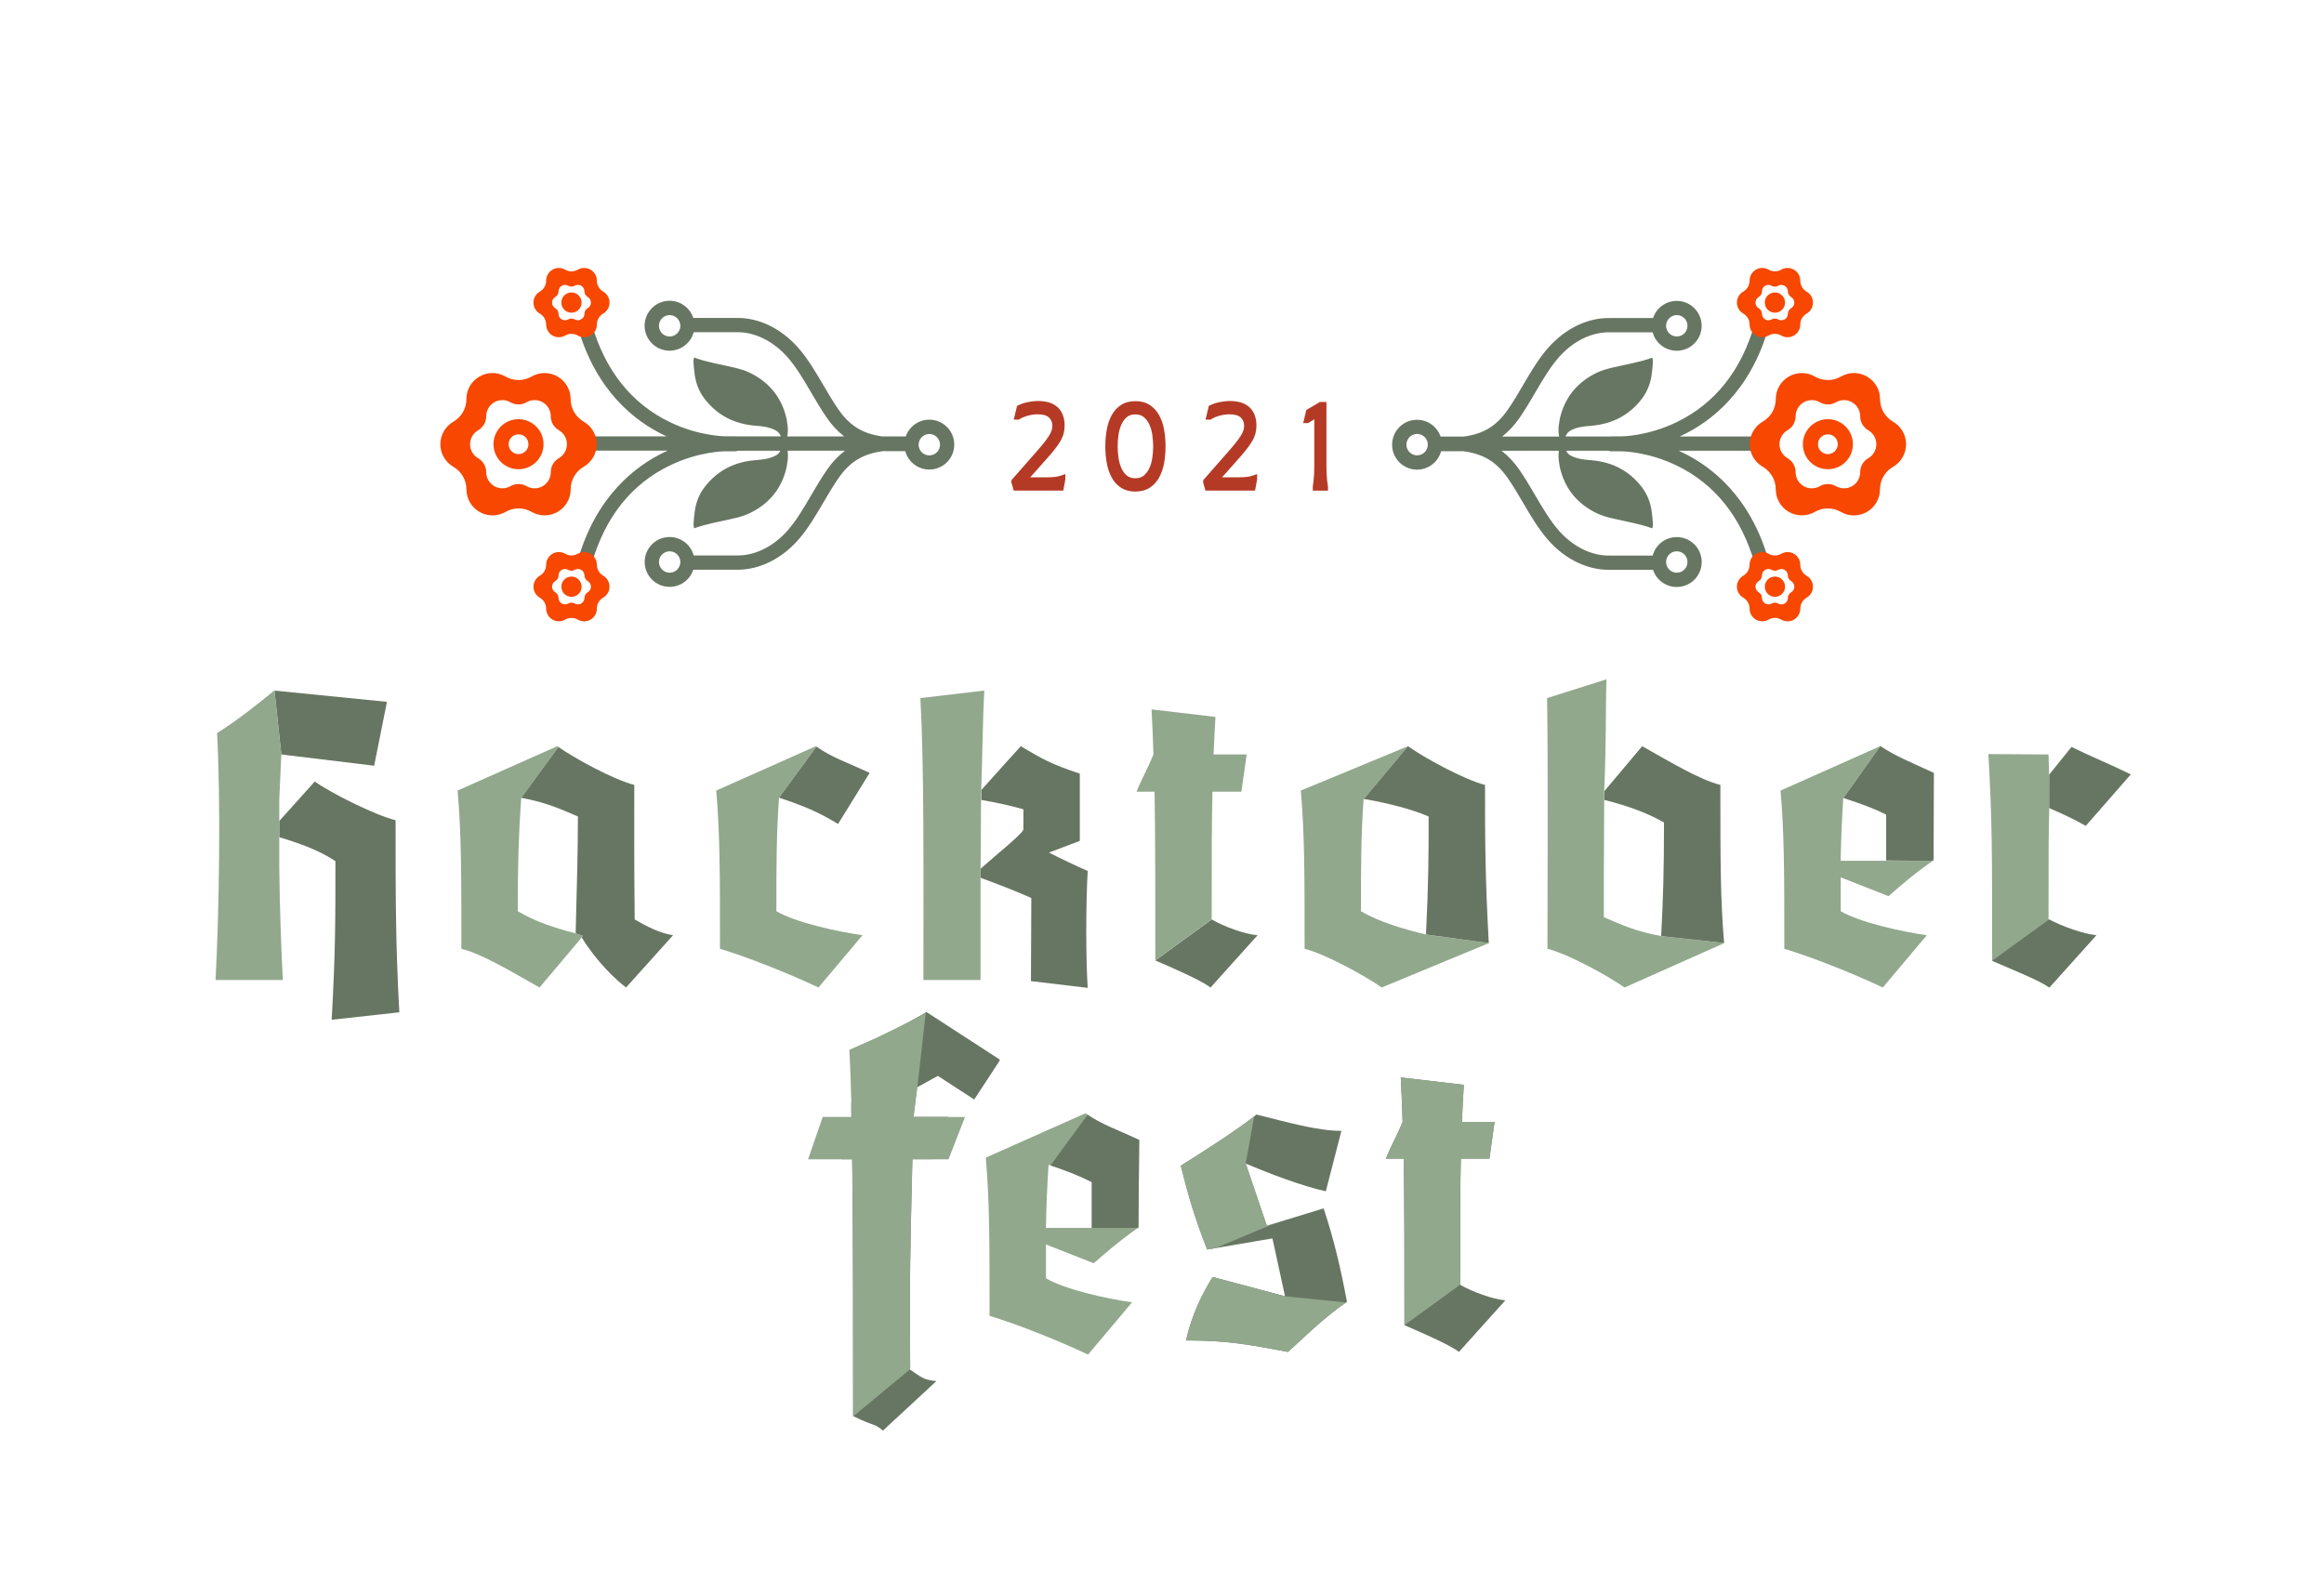 <?xml version="1.0" encoding="UTF-8" standalone="no"?>
<svg
   width="2784"
   height="1895"
   viewBox="0 0 2784 1895"
   fill="none"
   version="1.1"
   id="svg98"
   sodipodi:docname="hackfest21.svg"
   inkscape:version="1.1 (ce6663b3b7, 2021-05-25)"
   xmlns:inkscape="http://www.inkscape.org/namespaces/inkscape"
   xmlns:sodipodi="http://sodipodi.sourceforge.net/DTD/sodipodi-0.dtd"
   xmlns="http://www.w3.org/2000/svg"
   xmlns:svg="http://www.w3.org/2000/svg">
  <defs
     id="defs102" />
  <sodipodi:namedview
     id="namedview100"
     pagecolor="#ffffff"
     bordercolor="#666666"
     borderopacity="1.0"
     inkscape:pageshadow="2"
     inkscape:pageopacity="0.0"
     inkscape:pagecheckerboard="0"
     showgrid="false"
     height="2063px"
     inkscape:zoom="0.40891473"
     inkscape:cx="1182.3981"
     inkscape:cy="837.58294"
     inkscape:window-width="1852"
     inkscape:window-height="1016"
     inkscape:window-x="68"
     inkscape:window-y="27"
     inkscape:window-maximized="1"
     inkscape:current-layer="svg98" />
  <path
     d="m 2454.63,927.81 -0.63,-23.91 -72.05,-0.46 c 4.51,81.06 4.51,110.33 4.51,247.22 27,11.71 56.73,23.87 68.44,32.42 l 56.3,-62.59 c -15.77,-1.35 -42.34,-10.35 -57.2,-18.91 0,-80.61 0,-105.82 0.9,-133.29 z"
     fill="#91a88c"
     id="path2" />
  <path
     d="m 1451.58,1101.58 -67.58,49.08 c 27,11.71 54.49,23.87 66.19,32.42 l 56.29,-62.59 c -15.72,-1.35 -40.04,-10.35 -54.9,-18.91 z"
     fill="#677662"
     id="path4" />
  <path
     d="M 933.23,955.68 978,894.45 977.35,893.99 858,947.13 c 4.5,53.13 4.5,98.61 4.5,189.58 30.17,9 78.8,27.91 118,46.37 l 52.69,-62.59 c -31.07,-4.5 -80.16,-15.31 -103.12,-28.82 0,-57.64 0,-89.61 3.14,-136 z"
     fill="#91a88c"
     id="path6" />
  <path
     d="m 698,1121.08 -8.42,-2.84 c -24.76,-6.3 -49.08,-14.41 -69.34,-26.57 0,-57.64 1,-89.72 4.15,-136.1 h 0.17 L 668.92,895 667.54,894 548.2,947.13 c 4.5,53.13 4.5,98.61 4.5,189.58 25.22,6.3 60.79,27.91 93.66,46.37 0,0 40.54,-48.18 50.44,-59.89 z"
     fill="#91a88c"
     id="path8" />
  <path
     d="m 1783.47,1130 -75.2,-10.36 c -27.47,-6.75 -55.84,-14.86 -77.9,-27.92 0,-57.19 0,-89.16 3.15,-134.64 l 0.31,0.05 52.83,-63.13 -128.34,53.14 c 4.5,53.13 4.5,98.61 4.5,189.58 25.22,6.3 73.41,32.87 92.32,46.37 z"
     fill="#91a88c"
     id="path10" />
  <path
     d="M 2315.18,1031.3 H 2259.94 2205 c 0.44,-25.67 1.34,-48.18 3.14,-75.65 l 0.33,0.1 43.87,-61.75 h -0.05 L 2133,947.13 c 4.5,53.13 4.5,98.61 4.5,189.58 30.16,9 78.8,27.91 118,46.37 l 52.69,-62.59 c -31.07,-4.5 -80.16,-15.31 -103.12,-28.82 v -40.53 l 57.18,22.52 c 19.2,-16.51 29.11,-25.51 52.95,-42.33"
     fill="#91a88c"
     id="path12" />
  <path
     d="m 337,903.9 111.23,13.5 15.31,-76.55 -134.73,-13.47 8.19,76.93 c 0,-0.14 0,-0.31 0,-0.41 z"
     fill="#677662"
     id="path14" />
  <path
     d="m 478.38,1212.81 c -4.5,-81.06 -4.5,-139.15 -4.5,-230.109 -25.23,-6.3 -77.91,-32.87 -96.82,-46.39 l -42.54,47.35 V 1003 c 23.79,7.18 48,15.72 67.31,28.74 0,72 0,109 -4.51,190 z"
     fill="#677662"
     id="path16" />
  <path
     d="m 2386.26,1151.12 c 26.87,11.64 57,23.47 68.68,32 l 56.29,-62.59 c -14.89,-1.28 -41.28,-10.91 -56.47,-19 z"
     fill="#677662"
     id="path18" />
  <path
     d="m 1539.38,1553 -15.1,-69.31 -78.2,13.33 c -15.11,-39.1 -21.77,-61.32 -31.55,-100.42 22.22,-13.77 70.21,-44.43 90.64,-61.31 36,8.88 72.43,19.55 101.75,19.55 l -18.66,72.42 c -28.43,-6.22 -69.31,-21.77 -96,-33.32 l 25.32,74.64 68,-20.88 c 12,36 20,69.31 28,112 -28.44,19.11 -54.65,45.76 -70.65,60 -47.1,-8.88 -72.87,-13.77 -122.19,-13.77 7.11,-31.55 20,-56.87 32,-76 z"
     fill="#677662"
     id="path20" />
  <path
     d="m 1751.32,1344.15 h 39.1 l -6.22,44 H 1750 c -0.89,37.33 -0.89,78.64 -0.89,151.07 14.67,8.44 38.66,17.33 54.21,18.66 l -55.54,61.76 c -11.55,-8.44 -38.65,-20.44 -65.31,-32 0,-82.64 0,-145.29 -0.89,-199.5 h -21.33 c 8,-19.55 12,-24.44 20,-44 -0.44,-18.21 -1.33,-36 -2.21,-53.32 l 75.53,8.89 c -0.92,16.45 -1.81,30.67 -2.25,44.44 z"
     fill="#677662"
     id="path22" />
  <path
     d="m 1682.45,1587.64 c 0,-82.64 0,-145.29 -0.89,-199.5 h -21.33 c 8,-19.55 12,-24.44 20,-44 -0.44,-18.21 -1.33,-36 -2.21,-53.32 l 75.53,8.89 c -0.89,16.44 -1.78,30.66 -2.22,44.43 h 39.1 l -6.22,44 H 1750 c -0.89,37.33 -0.89,78.64 -0.89,151.07"
     fill="#91a88c"
     id="path24" />
  <path
     d="M 1456.18,1495.28 1526,1466 l -8.41,2.58 -25.32,-74.64 10.22,-56.52 c -21.66,17.22 -66.66,46 -88,59.18 9.78,39.1 16.44,61.32 31.55,100.42 z"
     fill="#91a88c"
     id="path26" />
  <path
     d="m 1539.39,1553 -86.64,-23.1 c -12,19.11 -24.89,44.43 -32,76 49.32,0 75.09,4.89 122.19,13.77 15.78,-14 41.52,-40.16 69.52,-59.2 z"
     fill="#91a88c"
     id="path28" />
  <path
     d="m 1364.66,1365.75 -0.91,104.92 c -24.31,17.12 -34.21,26.13 -53.58,42.79 L 1253,1490.94 v 40.53 c 23,13.51 72,24.32 103.12,28.82 l -52.69,62.59 c -39.18,-18.46 -87.82,-37.37 -118,-46.38 0,-91 0,-136.45 -4.5,-189.58 l 119.33,-53.13 c 18.92,13.5 36.48,18.91 64.4,31.96 z m -56.74,105.37 v -54.93 c -16.21,-8.1 -31.07,-14 -51.79,-20.71 -1.8,27.46 -2.7,50 -3.14,75.64 z"
     fill="#91a88c"
     id="path30" />
  <path
     d="m 1259,1395.48 -0.07,0.94 c 19.22,6.36 33.5,12 49,19.77 v 54.93 h 55.2 l 0.63,-0.45 0.91,-104.92 c -26.64,-12.45 -43.85,-18 -61.8,-30.17 z"
     fill="#677662"
     id="path32" />
  <path
     d="m 1089.65,1639.32 0.64,-0.38 c -0.89,-103.44 0,-139.57 2.66,-250.11 h 24.03 l 19.13,-50.71 h -41.82 l 5.21,-43.14 c 27.14,-8.62 48.55,-22.96 69,-26 -0.88,-0.51 -54.96,-33.3 -66.5,-48 -11.57,9.63 -51.3,22.31 -77.99,35.52 1.33,25.86 2.67,53.24 3.56,81.63 h -0.44 l -19.13,50.72 h 21.35 c 0.26,8.85 0.5,17.34 0.73,25.57 h -8.95 c 0.9,62.7 0.9,186.58 0.9,282.16 27.03,13.36 23.92,7.63 35.64,17.4 l 64.07,-59.34 c -15.78,-1.56 -17.22,-4.31 -32.09,-14.06 z"
     fill="#677662"
     id="path34" />
  <path
     d="m 1099,1302.48 24.5,-13.5 43.56,28.31 30.48,-46.54 c -0.02,-0.27 -0.12,-1.27 -0.16,-1.49 l -87.61,-56.84 c -24.9,15.66 -71.79,37.08 -91.77,45.56 z"
     fill="#677662"
     id="path36" />
  <path
     d="m 1094.41,1338.23 4.59,-36.25 10,-89 c -8.2,6.85 -43.71,22.68 -61.85,31.96 v -0.34 l -29.62,13.24 c 0.89,20.06 1.81,40.64 2.26,61.68 -0.29,0.32 -0.3,7.92 -0.18,18.67 H 985.547 L 968,1388.95 h 52.5 c 0.32,14.56 0.6,25.6 0.6,25.6 0.9,62.76 0.9,186.76 0.9,282.43 l 67.72,-56.05 v -1.25 l 0.65,-0.38 c -0.9,-103.54 0,-139.7 2.66,-250.35 h 43.23 l 19.74,-50.72 z"
     fill="#91a88c"
     id="path38" />
  <path
     d="m 337,904.31 -8.15,-76.93 h -0.39 c -20.71,17.12 -45.92,36.92 -68.44,50.88 4.5,81.06 2.7,210.75 -1.8,295.86 h 80.6 c -2.14,-40.65 -3.69,-87.5 -4.26,-134.31 v -81.88 z"
     fill="#91a88c"
     id="path40" />
  <path
     d="m 1175.28,951.29 c 1.83,-52 2,-91.53 3.84,-123.95 l -76.55,9 c 4.51,81 3.61,200.83 3.61,337.73 h 68.44 V 1052.5 Z"
     fill="#91a88c"
     id="path42" />
  <path
     d="m 1303,1043.49 c -15.31,-6.76 -32.43,-14.86 -46.38,-22.06 l 36.92,-14 v -80.57 c -34.22,-11.26 -45.93,-18 -70.7,-32.87 0,0 -31.37,34.58 -47.17,52.36 l -0.11,12 c 21.62,4 31.07,5.86 50.44,11.25 v 23.9 c 0,4.49 -30.9,29.13 -51.16,47.13 l -0.1,10.68 1,0.79 c 26,9.44 45.8,17.52 59.72,23.81 0,22.52 -0.45,80.6 -0.45,99.52 l 68,8.1 c -2.3,-34.66 -2.3,-100.41 -0.01,-140.04 z"
     fill="#677662"
     id="path44" />
  <path
     d="m 933.23,955.68 c 28.38,9.45 46.39,16.661 70.71,31.521 L 1041.76,926 c -27.6,-12.91 -45.069,-18.35 -63.729,-31.52 z"
     fill="#677662"
     id="path46" />
  <path
     d="m 760.3,1101.58 c -0.74,-80.52 -0.46,-99.52 -0.46,-161.21 -24.65,-6.17 -71.16,-31.66 -90.91,-45.42 l -44.42,60.73 0.07,0.22 c 27.67,5 45.07,12.53 67.72,22.3 0,41 -1.11,77.44 -2.71,140 l 8.42,2.84 -1,2.35 c 17.54,28.71 41.75,51.57 53,59.65 l 56.29,-62.59 c -15.38,-2.21 -31.14,-10.31 -46,-18.87 z"
     fill="#677662"
     id="path48" />
  <path
     d="m 1384,1150.66 c 0,-83.75 0,-147.25 -0.9,-202.19 h -21.62 c 8.11,-19.81 12.16,-24.76 20.27,-44.57 -0.45,-18.47 -1.36,-36.48 -2.26,-54 l 76.56,9 c -0.9,16.66 -1.81,31.07 -2.26,45 h 39.63 l -6.3,44.57 h -34.68 c -0.9,37.83 -0.9,79.71 -0.9,153.11 z"
     fill="#91a88c"
     id="path50" />
  <path
     d="m 1633.62,957.34 4.4,0.53 c 26,4.88 52.54,11.38 73.4,20.33 0,42.32 0,75.64 -3.15,141.39 l 75.2,10.36 c -4.5,-81.06 -4.5,-127.89 -4.5,-189.58 -25.21,-6.31 -73.4,-32.88 -92.31,-46.38 z"
     fill="#677662"
     id="path52" />
  <path
     d="m 1921.69,948 c 2.62,-57.89 1.71,-104.78 2.75,-134.15 l -71.14,22.52 c 1.34,81 0.45,238.66 0.45,300.36 25.21,6.3 73.4,32.87 92.31,46.37 l 119.33,-53.1 v -0.14 l -75.45,-8.29 v -0.17 c -28.23,-4.95 -45.75,-12.6 -68.65,-22.48 0,-22 0,-80.15 0.45,-140.49 z"
     fill="#91a88c"
     id="path54" />
  <path
     d="m 2065.38,1129.81 c -4.49,-53.07 -4.49,-98.56 -4.49,-189.44 -25.22,-6.31 -60.8,-27.92 -93.67,-46.38 0,0 -30.79,36.46 -45.31,53.83 v 10.6 c 25.61,6.3 50.34,14.84 71.46,27 0,57.11 -1,90.14 -3.41,136.12 z"
     fill="#677662"
     id="path56" />
  <path
     d="m 2208.26,956.1 2.88,0.91 c 19.23,6.36 32.93,11.24 48.38,19 v 54.94 l 55.62,0.42 c 0.22,-0.16 1,-0.79 1.18,-0.94 L 2316.68,926 c -26.64,-12.46 -46.2,-20 -64.15,-32.21 z"
     fill="#677662"
     id="path58" />
  <path
     d="m 2481.51,894.89 -26.12,32.42 -0.63,0.71 v 39.91 l 3.2,1.65 c 13.91,5.865 27.49,12.499 40.66,19.87 l 54,-61.69 c -21.13,-10.36 -49.04,-22.07 -71.11,-32.87 z"
     fill="#677662"
     id="path60" />
  <path
     d="m 2014.9,541.81 c -1.3,-0.62 -2.6,-1.22 -3.88,-1.8 h 89.6 c 2.27,0 4.44,-0.9 6.04,-2.501 1.6,-1.602 2.5,-3.774 2.5,-6.039 0,-2.265 -0.9,-4.437 -2.5,-6.039 -1.6,-1.601 -3.77,-2.501 -6.04,-2.501 h -88.47 c 0.91,-0.42 1.83,-0.84 2.75,-1.28 35.2,-16.78 81.76,-52.8 103.63,-129.11 0.55,-2.154 0.23,-4.435 -0.87,-6.361 -1.11,-1.926 -2.93,-3.346 -5.06,-3.958 -2.14,-0.612 -4.43,-0.369 -6.39,0.678 -1.96,1.047 -3.43,2.815 -4.11,4.931 -16.07,56.07 -47.65,95.79 -93.88,118.07 -34.69,16.72 -65.18,16.89 -65.61,16.89 h -12.24 c -0.45,0.011 -0.9,0.058 -1.35,0.14 h -53.57 c 0.95,-2.859 2.89,-5.289 5.46,-6.86 7.64,-4.33 16,-5.26 24.42,-5.9 25.08,-1.9 45.79,-12 61.32,-32.13 7.15,-9.27 10.92,-19.82 12.23,-31.34 0.5,-4.41 1,-8.83 1.24,-13.25 -0.07,-1.686 -0.3,-3.361 -0.7,-5 -15.94,5.76 -32.11,8.21 -48,12 -6.16,1.49 -12.42,3.17 -18.11,5.88 -23.85,11.36 -39.1,29.88 -44.87,55.87 -0.51,2.29 -0.46,4.7 -1.06,7 -0.63,4.578 -0.52,9.23 0.35,13.77 h -68.25 c 7.97,-6.249 14.93,-13.694 20.62,-22.07 6.82,-9.74 13,-20.34 19,-30.6 9.18,-15.67 17.85,-30.47 28.48,-42.48 17.12,-19.35 39.38,-30.17 60.93,-29.72 h 51.26 c 1.86,6.927 6.16,12.953 12.1,16.975 5.94,4.022 13.13,5.772 20.25,4.93 7.12,-0.842 13.71,-4.219 18.55,-9.515 4.84,-5.296 7.61,-12.156 7.8,-19.327 0.2,-7.171 -2.19,-14.173 -6.73,-19.727 -4.54,-5.554 -10.93,-9.288 -17.99,-10.52 -7.07,-1.232 -14.35,0.12 -20.5,3.809 -6.15,3.69 -10.77,9.47 -13.01,16.285 h -51.45 c -26.62,-0.57 -53.58,12.4 -74,35.48 -11.73,13.26 -21.24,29.49 -30.43,45.18 -5.83,10 -11.87,20.25 -18.29,29.43 -13.41,19.17 -28.76,28.63 -52.15,31.87 h -28.17 c -2.35,-6.753 -7.04,-12.439 -13.22,-16.028 -6.18,-3.588 -13.45,-4.84 -20.47,-3.529 -7.03,1.312 -13.36,5.1 -17.83,10.678 -4.47,5.577 -6.79,12.573 -6.55,19.717 0.25,7.145 3.05,13.964 7.9,19.219 4.85,5.255 11.42,8.597 18.52,9.421 7.1,0.823 14.26,-0.928 20.18,-4.935 5.92,-4.007 10.21,-10.005 12.08,-16.903 h 23.78 l 0.41,-0.05 c 0.39,0 0.75,-0.09 1.14,-0.13 24.64,2.94 40.55,12.37 54.38,32.13 6.42,9.18 12.46,19.48 18.29,29.44 9.19,15.69 18.7,31.91 30.43,45.17 20,22.63 46.33,35.5 72.41,35.5 h 1.59 51.46 c 2.24,6.823 6.86,12.611 13.02,16.306 6.16,3.695 13.44,5.05 20.52,3.818 7.07,-1.233 13.47,-4.971 18.01,-10.53 4.55,-5.56 6.94,-12.57 6.75,-19.749 -0.2,-7.179 -2.98,-14.047 -7.82,-19.348 -4.85,-5.301 -11.44,-8.682 -18.57,-9.524 -7.13,-0.841 -14.33,0.912 -20.27,4.94 -5.95,4.028 -10.25,10.061 -12.11,16.997 h -51.26 c -21.63,0.43 -43.81,-10.37 -60.93,-29.71 -10.63,-12 -19.3,-26.82 -28.48,-42.49 -6,-10.25 -12.22,-20.85 -19,-30.6 -5.87,-8.693 -13.1,-16.385 -21.41,-22.78 h 68.79 c -0.59,4.06 -0.61,8.183 -0.07,12.25 0.6,2.27 0.55,4.68 1.06,7 5.77,26 21,44.5 44.87,55.87 5.82,2.577 11.89,4.544 18.11,5.87 15.85,3.82 32,6.26 48,12 0.4,-1.639 0.63,-3.314 0.7,-5 -0.28,-4.43 -0.74,-8.84 -1.24,-13.25 -1.31,-11.52 -5.08,-22.07 -12.23,-31.34 -15.53,-20.11 -36.24,-30.23 -61.32,-32.13 -8.43,-0.64 -16.78,-1.57 -24.42,-5.9 -2.1,-1.254 -3.77,-3.116 -4.79,-5.34 h 51 c 1.04,0.434 2.15,0.658 3.27,0.66 h 12.27 c 0.4,0 30.89,0.17 65.58,16.89 46.23,22.27 77.81,62 93.88,118.06 0.51,1.782 1.59,3.349 3.07,4.465 1.48,1.116 3.29,1.722 5.14,1.725 0.8,0.003 1.59,-0.108 2.36,-0.33 1.08,-0.309 2.09,-0.827 2.97,-1.525 0.88,-0.699 1.61,-1.564 2.15,-2.545 0.55,-0.982 0.89,-2.061 1.02,-3.177 0.12,-1.115 0.03,-2.244 -0.28,-3.323 -21.93,-76.32 -68.49,-112.34 -103.69,-129.12 z m -6.22,-164.29 c 2.53,-0.002 5.01,0.747 7.11,2.152 2.11,1.406 3.75,3.404 4.72,5.743 0.97,2.338 1.23,4.912 0.74,7.396 -0.5,2.484 -1.72,4.765 -3.5,6.556 -1.79,1.791 -4.08,3.012 -6.56,3.506 -2.48,0.495 -5.06,0.242 -7.4,-0.726 -2.34,-0.969 -4.33,-2.61 -5.74,-4.715 -1.41,-2.105 -2.16,-4.58 -2.16,-7.112 0,-3.392 1.35,-6.645 3.75,-9.045 2.4,-2.399 5.65,-3.75 9.04,-3.755 z m 0,283 c 2.53,-0.002 5.01,0.747 7.11,2.152 2.11,1.406 3.75,3.404 4.72,5.743 0.97,2.338 1.23,4.912 0.74,7.396 -0.5,2.484 -1.72,4.765 -3.5,6.556 -1.79,1.791 -4.08,3.012 -6.56,3.506 -2.48,0.495 -5.06,0.242 -7.4,-0.726 -2.34,-0.969 -4.33,-2.61 -5.74,-4.715 -1.41,-2.105 -2.16,-4.58 -2.16,-7.112 0,-1.684 0.32,-3.352 0.96,-4.91 0.64,-1.557 1.58,-2.973 2.77,-4.167 1.19,-1.193 2.6,-2.141 4.16,-2.788 1.55,-0.648 3.22,-0.982 4.9,-0.985 z m -311.06,-115 c -2.53,0.002 -5.01,-0.747 -7.11,-2.153 -2.11,-1.406 -3.75,-3.405 -4.72,-5.744 -0.97,-2.339 -1.23,-4.914 -0.73,-7.398 0.49,-2.484 1.71,-4.765 3.5,-6.556 1.79,-1.791 4.07,-3.01 6.56,-3.504 2.48,-0.493 5.05,-0.239 7.39,0.731 2.34,0.97 4.34,2.612 5.75,4.719 1.4,2.106 2.15,4.582 2.15,7.115 0,3.39 -1.35,6.641 -3.75,9.038 -2.4,2.397 -5.65,3.747 -9.04,3.752 z"
     fill="#677662"
     id="path62" />
  <path
     d="m 692.31,670.91 c -0.31,1.079 -0.404,2.208 -0.277,3.323 0.126,1.116 0.472,2.195 1.016,3.177 0.544,0.981 1.277,1.846 2.156,2.545 0.878,0.698 1.886,1.216 2.965,1.525 0.767,0.222 1.562,0.333 2.36,0.33 1.855,-0.003 3.658,-0.609 5.138,-1.725 1.481,-1.116 2.559,-2.683 3.072,-4.465 16.07,-56.06 47.65,-95.79 93.88,-118.06 34.69,-16.72 65.18,-16.89 65.58,-16.89 h 12.27 c 1.123,-0.002 2.235,-0.226 3.27,-0.66 h 51 c -1.019,2.224 -2.689,4.086 -4.79,5.34 -7.64,4.33 -16,5.26 -24.42,5.9 -25.08,1.9 -45.79,12 -61.32,32.13 -7.21,9.27 -10.94,19.82 -12.21,31.34 -0.5,4.41 -1,8.82 -1.24,13.25 0.072,1.685 0.307,3.36 0.7,5 15.94,-5.76 32.11,-8.2 48,-12 6.224,-1.326 12.293,-3.293 18.11,-5.87 23.85,-11.37 39.1,-29.88 44.87,-55.87 0.51,-2.29 0.46,-4.7 1.06,-7 0.541,-4.067 0.521,-8.189 -0.06,-12.25 h 68.78 c -8.32,6.372 -15.556,14.04 -21.44,22.71 -6.82,9.75 -13,20.35 -19,30.6 -9.18,15.67 -17.85,30.47 -28.48,42.49 -17.12,19.34 -39.29,30.14 -60.93,29.71 H 831 c -1.863,-6.927 -6.157,-12.953 -12.097,-16.975 -5.94,-4.022 -13.129,-5.772 -20.253,-4.93 -7.124,0.841 -13.707,4.219 -18.546,9.515 -4.839,5.296 -7.61,12.156 -7.807,19.327 -0.197,7.171 2.193,14.173 6.733,19.727 4.541,5.554 10.928,9.288 17.995,10.52 7.067,1.232 14.341,-0.12 20.494,-3.81 6.152,-3.689 10.77,-9.47 13.011,-16.284 h 51.47 1.59 c 26.08,0 52.39,-12.87 72.41,-35.5 11.73,-13.26 21.24,-29.48 30.43,-45.17 5.83,-10 11.87,-20.26 18.29,-29.44 13.83,-19.76 29.74,-29.19 54.38,-32.13 0.39,0 0.76,0.1 1.14,0.13 l 0.41,0.05 h 23.79 c 1.88,6.9 6.17,12.898 12.09,16.903 5.93,4.006 13.09,5.754 20.2,4.927 7.1,-0.827 13.67,-4.175 18.52,-9.434 4.84,-5.26 7.64,-12.083 7.88,-19.23 0.25,-7.147 -2.08,-14.144 -6.56,-19.721 -4.48,-5.577 -10.8,-9.363 -17.83,-10.671 -7.04,-1.308 -14.3,-0.05 -20.48,3.543 -6.19,3.594 -10.88,9.286 -13.22,16.043 h -28.17 c -23.39,-3.24 -38.74,-12.7 -52.15,-31.87 -6.42,-9.18 -12.45,-19.47 -18.29,-29.43 -9.19,-15.69 -18.7,-31.92 -30.43,-45.18 -20.43,-23.08 -47.39,-36.05 -74,-35.48 h -51.48 c -2.241,-6.823 -6.864,-12.611 -13.022,-16.306 -6.158,-3.695 -13.44,-5.05 -20.515,-3.818 -7.075,1.233 -13.47,4.97 -18.016,10.53 -4.546,5.56 -6.939,12.57 -6.742,19.749 0.198,7.178 2.973,14.046 7.817,19.348 4.845,5.301 11.436,8.682 18.568,9.524 7.132,0.841 14.329,-0.912 20.274,-4.94 5.946,-4.028 10.243,-10.061 12.106,-16.997 h 51.26 c 21.55,-0.45 43.81,10.37 60.93,29.72 10.63,12 19.3,26.81 28.49,42.48 6,10.26 12.21,20.86 19,30.6 5.694,8.376 12.65,15.821 20.62,22.07 h -68.22 c 0.867,-4.54 0.985,-9.192 0.35,-13.77 -0.6,-2.27 -0.55,-4.68 -1.06,-7 -5.77,-26 -21,-44.51 -44.87,-55.87 -5.69,-2.71 -12,-4.39 -18.11,-5.88 -15.85,-3.81 -32,-6.26 -48,-12 -0.392,1.64 -0.627,3.315 -0.7,5 0.28,4.42 0.74,8.84 1.24,13.25 1.31,11.52 5.08,22.07 12.23,31.34 15.53,20.11 36.24,30.23 61.32,32.13 8.43,0.64 16.78,1.57 24.42,5.9 2.572,1.571 4.506,4.001 5.46,6.86 h -53.53 c -0.445,-0.083 -0.897,-0.13 -1.35,-0.14 h -12.24 c -0.43,0 -30.92,-0.17 -65.61,-16.89 -46.23,-22.28 -77.81,-62 -93.88,-118.07 -0.281,-1.11 -0.782,-2.152 -1.474,-3.065 -0.692,-0.912 -1.56,-1.677 -2.553,-2.247 -0.992,-0.571 -2.09,-0.937 -3.226,-1.075 -1.137,-0.139 -2.29,-0.047 -3.391,0.268 -1.101,0.316 -2.127,0.849 -3.017,1.569 -0.891,0.72 -1.628,1.611 -2.168,2.621 -0.539,1.01 -0.871,2.118 -0.974,3.258 -0.103,1.141 0.024,2.29 0.373,3.381 21.87,76.31 68.43,112.33 103.63,129.11 0.92,0.44 1.84,0.86 2.75,1.28 h -88.47 c -2.265,0 -4.437,0.9 -6.038,2.501 -1.602,1.602 -2.502,3.774 -2.502,6.039 0,2.265 0.9,4.437 2.502,6.039 1.601,1.601 3.773,2.501 6.038,2.501 h 89.6 c -1.28,0.58 -2.58,1.18 -3.88,1.8 -35.2,16.87 -81.76,52.89 -103.63,129.19 z M 815,390.32 c 0,2.532 -0.751,5.007 -2.158,7.112 -1.406,2.105 -3.406,3.746 -5.746,4.715 -2.339,0.968 -4.913,1.221 -7.396,0.726 -2.484,-0.494 -4.764,-1.715 -6.554,-3.506 -1.79,-1.791 -3.008,-4.072 -3.501,-6.556 -0.493,-2.484 -0.238,-5.058 0.733,-7.396 0.97,-2.339 2.612,-4.337 4.718,-5.743 2.107,-1.405 4.582,-2.154 7.114,-2.152 3.393,0.005 6.644,1.356 9.042,3.755 2.398,2.4 3.746,5.653 3.748,9.045 z m 0,283 c 0,2.532 -0.751,5.007 -2.158,7.112 -1.406,2.105 -3.406,3.746 -5.746,4.715 -2.339,0.968 -4.913,1.221 -7.396,0.726 -2.484,-0.494 -4.764,-1.715 -6.554,-3.506 -1.79,-1.791 -3.008,-4.072 -3.501,-6.556 -0.493,-2.484 -0.238,-5.058 0.733,-7.396 0.97,-2.339 2.612,-4.337 4.718,-5.743 2.107,-1.405 4.582,-2.154 7.114,-2.152 3.384,0.005 6.628,1.349 9.024,3.738 2.397,2.389 3.751,5.628 3.766,9.012 z m 285.48,-140.54 c 0,-2.532 0.75,-5.009 2.15,-7.115 1.41,-2.107 3.41,-3.749 5.75,-4.719 2.34,-0.97 4.91,-1.224 7.4,-0.731 2.48,0.494 4.76,1.713 6.55,3.504 1.79,1.791 3.01,4.072 3.5,6.556 0.5,2.484 0.24,5.059 -0.73,7.398 -0.97,2.339 -2.61,4.338 -4.71,5.744 -2.11,1.406 -4.59,2.155 -7.12,2.153 -1.69,0.004 -3.36,-0.326 -4.92,-0.969 -1.56,-0.644 -2.97,-1.59 -4.17,-2.783 -1.19,-1.193 -2.14,-2.61 -2.78,-4.17 -0.64,-1.559 -0.97,-3.231 -0.97,-4.918 z"
     fill="#677662"
     id="path64" />
  <path
     d="m 2164.21,689.77 c -2.31,-1.333 -4.22,-3.25 -5.56,-5.558 -1.33,-2.308 -2.03,-4.926 -2.03,-7.592 0,-2.664 -0.7,-5.282 -2.03,-7.59 -1.33,-2.308 -3.25,-4.225 -5.55,-5.559 -2.31,-1.334 -4.92,-2.037 -7.59,-2.039 -2.66,-10e-4 -5.28,0.698 -7.59,2.028 v 0 c -2.31,1.33 -4.93,2.029 -7.6,2.029 -2.66,0 -5.28,-0.699 -7.59,-2.029 v 0 c -2.31,-1.334 -4.92,-2.037 -7.59,-2.039 -2.66,-0.002 -5.28,0.697 -7.59,2.028 -2.31,1.331 -4.23,3.246 -5.56,5.553 -1.33,2.306 -2.04,4.924 -2.04,7.588 0,2.666 -0.7,5.285 -2.03,7.593 -1.33,2.309 -3.25,4.226 -5.56,5.557 -2.31,1.331 -4.23,3.246 -5.56,5.554 -1.34,2.308 -2.04,4.926 -2.04,7.591 0,2.666 0.7,5.284 2.04,7.592 1.33,2.307 3.25,4.223 5.56,5.553 2.31,1.334 4.22,3.251 5.56,5.559 1.33,2.308 2.03,4.926 2.03,7.591 v 0 c 0,2.665 0.7,5.283 2.03,7.591 1.33,2.308 3.24,4.225 5.55,5.559 2.31,1.333 4.92,2.037 7.59,2.038 2.66,0.002 5.28,-0.697 7.59,-2.028 2.31,-1.329 4.93,-2.029 7.59,-2.029 2.66,0 5.28,0.7 7.59,2.029 2.31,1.335 4.92,2.038 7.59,2.04 2.66,0.002 5.28,-0.698 7.59,-2.028 2.31,-1.331 4.23,-3.246 5.56,-5.553 1.33,-2.307 2.04,-4.924 2.04,-7.589 0,-2.665 0.71,-5.284 2.04,-7.592 1.33,-2.308 3.25,-4.225 5.56,-5.558 2.31,-1.332 4.22,-3.248 5.55,-5.556 1.34,-2.307 2.04,-4.924 2.04,-7.589 0,-2.664 -0.7,-5.281 -2.04,-7.588 -1.33,-2.308 -3.24,-4.224 -5.55,-5.557 z m -18.56,19.86 c -1.18,0.682 -2.16,1.661 -2.84,2.84 -0.69,1.18 -1.05,2.518 -1.05,3.88 0,1.364 -0.36,2.704 -1.04,3.885 -0.68,1.181 -1.66,2.161 -2.84,2.843 -1.18,0.681 -2.52,1.039 -3.89,1.038 -1.36,-10e-4 -2.7,-0.362 -3.88,-1.046 -1.18,-0.683 -2.52,-1.042 -3.88,-1.042 -1.36,0 -2.7,0.359 -3.88,1.042 -1.18,0.681 -2.52,1.039 -3.88,1.039 -1.37,-0.001 -2.71,-0.36 -3.89,-1.042 -1.18,-0.682 -2.16,-1.663 -2.84,-2.843 -0.68,-1.181 -1.04,-2.52 -1.04,-3.884 0,-1.363 -0.36,-2.703 -1.04,-3.884 -0.68,-1.182 -1.66,-2.163 -2.84,-2.846 -1.18,-0.682 -2.16,-1.663 -2.84,-2.843 -0.68,-1.18 -1.04,-2.519 -1.04,-3.882 0,-1.362 0.36,-2.701 1.04,-3.881 0.68,-1.18 1.66,-2.161 2.84,-2.844 1.18,-0.681 2.16,-1.661 2.84,-2.841 0.68,-1.179 1.04,-2.517 1.04,-3.879 0,-1.363 0.36,-2.703 1.04,-3.884 0.69,-1.18 1.67,-2.16 2.85,-2.841 1.18,-0.681 2.52,-1.039 3.89,-1.038 1.36,10e-4 2.7,0.361 3.88,1.043 1.18,0.683 2.52,1.043 3.88,1.043 1.36,0 2.7,-0.36 3.88,-1.043 1.18,-0.68 2.52,-1.038 3.88,-1.038 1.37,10e-4 2.71,0.36 3.89,1.042 1.18,0.682 2.16,1.663 2.84,2.843 0.68,1.181 1.04,2.52 1.04,3.883 v 0 c 0,1.364 0.36,2.704 1.04,3.885 0.68,1.181 1.66,2.163 2.84,2.845 1.18,0.683 2.16,1.664 2.84,2.844 0.68,1.18 1.04,2.519 1.04,3.881 0,1.363 -0.36,2.702 -1.04,3.882 -0.68,1.18 -1.66,2.161 -2.84,2.843 z"
     fill="#f74700"
     id="path66" />
  <path
     d="m 2126.24,715.031 c 6.7,0 12.13,-5.431 12.13,-12.13 0,-6.7 -5.43,-12.13 -12.13,-12.13 -6.7,0 -12.13,5.43 -12.13,12.13 0,6.699 5.43,12.13 12.13,12.13 z"
     fill="#f74700"
     id="path68" />
  <path
     d="m 2267.74,505.21 c -4.74,-2.738 -8.67,-6.674 -11.41,-11.413 -2.73,-4.739 -4.18,-10.114 -4.18,-15.587 0,-24 -26,-39.07 -46.81,-27.06 -4.75,2.74 -10.13,4.182 -15.61,4.182 -5.48,0 -10.86,-1.442 -15.61,-4.182 v 0 c -4.74,-2.744 -10.13,-4.191 -15.6,-4.195 -5.48,-0.005 -10.87,1.434 -15.62,4.17 -4.74,2.737 -8.69,6.675 -11.43,11.419 -2.74,4.744 -4.19,10.127 -4.19,15.606 v 0 c -0.01,5.475 -1.46,10.851 -4.2,15.59 -2.74,4.739 -6.68,8.674 -11.42,11.41 v 0 c -4.75,2.739 -8.69,6.679 -11.43,11.425 -2.74,4.746 -4.19,10.13 -4.19,15.61 0,5.481 1.45,10.865 4.19,15.611 2.74,4.746 6.68,8.686 11.43,11.424 v 0 c 4.74,2.739 8.67,6.675 11.41,11.414 2.73,4.739 4.18,10.114 4.18,15.586 0,5.473 1.44,10.848 4.17,15.589 2.74,4.741 6.67,8.68 11.4,11.423 4.74,2.743 10.11,4.193 15.58,4.205 5.47,0.012 10.85,-1.415 15.6,-4.137 4.75,-2.741 10.13,-4.184 15.61,-4.184 5.48,0 10.86,1.443 15.61,4.184 4.74,2.741 10.12,4.186 15.6,4.189 5.48,0.003 10.86,-1.436 15.61,-4.172 4.75,-2.736 8.69,-6.673 11.43,-11.415 2.75,-4.742 4.19,-10.123 4.2,-15.602 0.01,-5.474 1.45,-10.851 4.2,-15.59 2.74,-4.739 6.68,-8.674 11.42,-11.41 v 0 c 4.76,-2.731 8.71,-6.668 11.46,-11.413 2.75,-4.745 4.2,-10.13 4.2,-15.614 0.01,-5.484 -1.43,-10.873 -4.17,-15.624 -2.74,-4.751 -6.68,-8.696 -11.43,-11.439 z M 2238.05,549 c -2.94,1.695 -5.39,4.136 -7.09,7.077 -1.7,2.94 -2.59,6.277 -2.59,9.673 -0.01,3.391 -0.91,6.719 -2.61,9.653 -1.7,2.934 -4.14,5.37 -7.07,7.065 -2.94,1.695 -6.27,2.589 -9.66,2.593 -3.39,0.004 -6.72,-0.882 -9.66,-2.571 -2.94,-1.697 -6.28,-2.59 -9.67,-2.59 -3.4,0 -6.74,0.893 -9.68,2.59 -2.94,1.693 -6.28,2.582 -9.67,2.578 -3.4,-0.003 -6.73,-0.9 -9.67,-2.599 -2.93,-1.699 -5.37,-4.141 -7.07,-7.08 -1.7,-2.94 -2.59,-6.275 -2.59,-9.669 0,-3.398 -0.89,-6.737 -2.59,-9.681 -1.69,-2.944 -4.14,-5.389 -7.08,-7.089 v 0 c -2.94,-1.698 -5.38,-4.141 -7.08,-7.082 -1.7,-2.941 -2.59,-6.277 -2.59,-9.673 0,-3.395 0.89,-6.731 2.59,-9.672 1.7,-2.941 4.14,-5.384 7.08,-7.083 2.94,-1.695 5.39,-4.136 7.09,-7.076 1.7,-2.941 2.59,-6.277 2.59,-9.674 0.01,-3.391 0.9,-6.721 2.6,-9.657 1.7,-2.936 4.14,-5.373 7.08,-7.069 2.93,-1.695 6.26,-2.589 9.66,-2.592 3.39,-0.002 6.72,0.887 9.66,2.578 2.94,1.698 6.28,2.591 9.68,2.591 3.39,0 6.73,-0.893 9.67,-2.591 2.94,-1.695 6.28,-2.587 9.67,-2.585 3.4,0.002 6.73,0.898 9.67,2.598 2.94,1.7 5.38,4.143 7.08,7.085 1.69,2.941 2.58,6.277 2.58,9.672 0,3.397 0.89,6.734 2.59,9.676 1.7,2.942 4.14,5.385 7.08,7.084 2.94,1.7 5.38,4.144 7.08,7.086 1.7,2.942 2.59,6.278 2.59,9.674 0,3.397 -0.89,6.733 -2.59,9.675 -1.7,2.942 -4.14,5.385 -7.08,7.085 z"
     fill="#f74700"
     id="path70" />
  <path
     d="m 2189.68,502.2 c -5.93,0 -11.73,1.76 -16.67,5.056 -4.93,3.297 -8.78,7.982 -11.05,13.464 -2.27,5.481 -2.86,11.513 -1.7,17.333 1.15,5.819 4.01,11.165 8.21,15.36 4.19,4.196 9.54,7.053 15.36,8.211 5.82,1.157 11.85,0.563 17.33,-1.707 5.48,-2.271 10.17,-6.116 13.46,-11.05 3.3,-4.933 5.06,-10.733 5.06,-16.667 0,-7.956 -3.16,-15.587 -8.79,-21.213 -5.62,-5.626 -13.25,-8.787 -21.21,-8.787 z m 0,41.85 c -2.34,0 -4.63,-0.695 -6.58,-1.997 -1.95,-1.302 -3.47,-3.153 -4.37,-5.318 -0.89,-2.165 -1.13,-4.548 -0.67,-6.847 0.46,-2.298 1.58,-4.41 3.24,-6.067 1.66,-1.657 3.77,-2.786 6.07,-3.243 2.3,-0.457 4.68,-0.223 6.85,0.674 2.16,0.897 4.01,2.416 5.31,4.365 1.31,1.948 2,4.239 2,6.583 0,3.143 -1.25,6.157 -3.47,8.379 -2.22,2.223 -5.24,3.471 -8.38,3.471 z"
     fill="#f74700"
     id="path72" />
  <path
     d="m 2164.21,349.38 c -2.31,-1.333 -4.22,-3.25 -5.56,-5.558 -1.33,-2.308 -2.03,-4.927 -2.03,-7.592 0,-2.665 -0.7,-5.282 -2.03,-7.591 -1.33,-2.308 -3.24,-4.225 -5.55,-5.559 -2.31,-1.333 -4.92,-2.036 -7.59,-2.038 -2.66,-0.002 -5.28,0.697 -7.59,2.028 v 0 c -2.31,1.334 -4.93,2.036 -7.59,2.036 -2.67,0 -5.29,-0.702 -7.6,-2.036 v 0 c -2.31,-1.335 -4.93,-2.038 -7.59,-2.04 -2.67,-10e-4 -5.29,0.699 -7.59,2.031 -2.31,1.332 -4.23,3.248 -5.56,5.556 -1.34,2.309 -2.04,4.927 -2.04,7.593 0,2.664 -0.7,5.281 -2.03,7.588 -1.33,2.307 -3.25,4.222 -5.56,5.552 v 0 c -2.31,1.332 -4.23,3.248 -5.56,5.557 -1.33,2.308 -2.04,4.927 -2.04,7.593 0,2.666 0.71,5.285 2.04,7.593 1.33,2.308 3.25,4.225 5.56,5.557 2.31,1.332 4.23,3.248 5.56,5.557 1.33,2.308 2.03,4.927 2.03,7.593 v 0 c -0.01,2.665 0.69,5.284 2.02,7.595 1.32,2.311 3.24,4.232 5.54,5.57 2.3,1.338 4.92,2.045 7.59,2.051 2.66,0.006 5.28,-0.689 7.59,-2.016 2.31,-1.334 4.93,-2.037 7.59,-2.037 2.67,0 5.28,0.703 7.59,2.037 2.31,1.334 4.93,2.038 7.59,2.039 2.67,0.002 5.29,-0.699 7.6,-2.03 2.3,-1.332 4.22,-3.249 5.56,-5.557 1.33,-2.308 2.03,-4.927 2.03,-7.592 0,-2.664 0.71,-5.281 2.04,-7.587 1.34,-2.306 3.25,-4.221 5.56,-5.553 2.32,-1.33 4.24,-3.247 5.58,-5.558 1.34,-2.311 2.05,-4.935 2.05,-7.606 0,-2.672 -0.7,-5.297 -2.04,-7.61 -1.33,-2.313 -3.25,-4.233 -5.57,-5.566 z m -18.56,19.86 c -1.18,0.682 -2.16,1.663 -2.85,2.844 -0.68,1.181 -1.04,2.521 -1.04,3.886 0,1.363 -0.36,2.703 -1.04,3.884 -0.68,1.181 -1.66,2.162 -2.84,2.843 -1.18,0.681 -2.52,1.039 -3.89,1.038 -1.36,-0.001 -2.7,-0.362 -3.88,-1.045 -1.18,-0.68 -2.52,-1.038 -3.88,-1.038 -1.36,0 -2.7,0.358 -3.88,1.038 -1.18,0.679 -2.51,1.037 -3.87,1.038 -1.36,10e-4 -2.7,-0.355 -3.88,-1.032 -1.18,-0.677 -2.16,-1.652 -2.84,-2.827 -0.69,-1.175 -1.05,-2.509 -1.06,-3.869 0,-1.363 -0.36,-2.702 -1.04,-3.883 -0.68,-1.181 -1.66,-2.163 -2.84,-2.847 -1.18,-0.683 -2.16,-1.663 -2.84,-2.844 -0.68,-1.18 -1.04,-2.519 -1.04,-3.881 0,-1.363 0.36,-2.701 1.04,-3.882 0.68,-1.18 1.66,-2.161 2.84,-2.843 1.18,-0.681 2.16,-1.661 2.84,-2.84 0.68,-1.18 1.04,-2.518 1.04,-3.88 0,-1.364 0.36,-2.704 1.04,-3.884 0.69,-1.181 1.67,-2.161 2.85,-2.842 1.18,-0.681 2.52,-1.039 3.89,-1.038 1.36,10e-4 2.7,0.361 3.88,1.044 1.18,0.683 2.52,1.043 3.88,1.043 1.36,0 2.7,-0.36 3.88,-1.043 1.18,-0.681 2.52,-1.039 3.89,-1.038 1.36,0.001 2.7,0.361 3.88,1.044 1.18,0.683 2.16,1.665 2.84,2.847 0.68,1.182 1.04,2.523 1.04,3.887 0,1.362 0.36,2.7 1.04,3.88 0.68,1.179 1.66,2.159 2.84,2.84 1.17,0.686 2.14,1.665 2.81,2.84 0.67,1.175 1.03,2.506 1.03,3.86 0,1.354 -0.36,2.685 -1.03,3.86 -0.67,1.175 -1.64,2.154 -2.81,2.84 z"
     fill="#f74700"
     id="path74" />
  <path
     d="m 2126.24,374.64 c 6.7,0 12.13,-5.431 12.13,-12.13 0,-6.699 -5.43,-12.13 -12.13,-12.13 -6.7,0 -12.13,5.431 -12.13,12.13 0,6.699 5.43,12.13 12.13,12.13 z"
     fill="#f74700"
     id="path76" />
  <path
     d="m 646.65,716.06 c 2.309,1.333 4.227,3.249 5.561,5.557 1.333,2.308 2.037,4.927 2.039,7.593 0.005,2.66 0.709,5.272 2.042,7.575 1.332,2.303 3.246,4.215 5.55,5.544 2.304,1.33 4.918,2.031 7.578,2.033 2.66,0.002 5.274,-0.696 7.58,-2.022 2.309,-1.33 4.926,-2.029 7.59,-2.029 2.664,0 5.282,0.699 7.59,2.029 2.311,1.346 4.936,2.057 7.61,2.062 2.674,0.006 5.302,-0.695 7.618,-2.032 2.316,-1.337 4.238,-3.261 5.571,-5.579 1.333,-2.318 2.031,-4.947 2.021,-7.621 v 0 c -0.006,-2.666 0.689,-5.286 2.016,-7.598 1.328,-2.312 3.239,-4.233 5.544,-5.572 2.31,-1.331 4.228,-3.246 5.562,-5.554 1.334,-2.308 2.036,-4.926 2.036,-7.591 0,-2.666 -0.702,-5.284 -2.036,-7.592 -1.334,-2.307 -3.252,-4.223 -5.562,-5.553 v 0 c -2.299,-1.336 -4.207,-3.251 -5.534,-5.555 -1.326,-2.305 -2.025,-4.917 -2.026,-7.575 -0.002,-2.665 -0.705,-5.282 -2.039,-7.589 -1.334,-2.307 -3.252,-4.222 -5.56,-5.553 -2.309,-1.33 -4.927,-2.03 -7.592,-2.028 -2.665,0.002 -5.282,0.706 -7.589,2.04 v 0 c -2.31,1.329 -4.929,2.029 -7.595,2.029 -2.665,0 -5.284,-0.7 -7.595,-2.029 v 0 c -2.308,-1.331 -4.926,-2.03 -7.59,-2.028 -2.665,0.002 -5.282,0.705 -7.588,2.038 -2.307,1.334 -4.222,3.251 -5.552,5.559 -1.331,2.309 -2.031,4.926 -2.03,7.591 0,2.665 -0.702,5.283 -2.034,7.591 -1.332,2.308 -3.248,4.225 -5.556,5.559 -2.311,1.329 -4.231,3.243 -5.567,5.55 -1.336,2.307 -2.041,4.925 -2.044,7.591 -0.003,2.666 0.696,5.286 2.027,7.596 1.331,2.31 3.246,4.228 5.554,5.563 z m 18.53,-19.88 c 1.182,-0.681 2.163,-1.662 2.844,-2.844 0.682,-1.182 1.039,-2.522 1.036,-3.886 v 0 c 0.001,-1.364 0.36,-2.703 1.041,-3.883 0.682,-1.181 1.662,-2.161 2.843,-2.843 1.18,-0.682 2.519,-1.042 3.882,-1.042 1.364,-10e-4 2.703,0.357 3.884,1.038 1.179,0.683 2.518,1.042 3.88,1.042 1.363,0 2.701,-0.359 3.88,-1.042 1.181,-0.683 2.521,-1.043 3.884,-1.044 1.364,-0.001 2.704,0.357 3.886,1.038 1.182,0.681 2.163,1.661 2.846,2.842 0.683,1.18 1.043,2.52 1.044,3.884 10e-4,1.362 0.36,2.699 1.041,3.879 0.681,1.179 1.66,2.159 2.839,2.841 1.182,0.68 2.164,1.66 2.846,2.841 0.683,1.18 1.042,2.52 1.042,3.884 0,1.363 -0.359,2.703 -1.042,3.884 -0.682,1.18 -1.664,2.16 -2.846,2.841 -1.18,0.682 -2.16,1.664 -2.841,2.845 -0.681,1.181 -1.039,2.521 -1.039,3.885 0.002,1.363 -0.355,2.702 -1.036,3.883 -0.68,1.181 -1.66,2.162 -2.84,2.844 -1.179,0.682 -2.518,1.042 -3.881,1.042 -1.363,10e-4 -2.702,-0.358 -3.883,-1.039 -1.181,-0.683 -2.521,-1.043 -3.885,-1.043 -1.364,0 -2.704,0.36 -3.885,1.043 -1.18,0.683 -2.519,1.044 -3.882,1.045 -1.364,10e-4 -2.704,-0.357 -3.885,-1.038 -1.181,-0.681 -2.162,-1.662 -2.844,-2.843 -0.681,-1.181 -1.04,-2.521 -1.039,-3.884 -0.003,-1.363 -0.364,-2.701 -1.046,-3.88 -0.683,-1.18 -1.664,-2.159 -2.844,-2.84 -1.179,-0.683 -2.158,-1.663 -2.839,-2.844 -0.68,-1.18 -1.039,-2.519 -1.039,-3.881 0,-1.363 0.359,-2.701 1.039,-3.882 0.681,-1.18 1.66,-2.161 2.839,-2.843 z"
     fill="#f74700"
     id="path78" />
  <path
     d="m 684.6,715.031 c 6.699,0 12.13,-5.431 12.13,-12.13 0,-6.7 -5.431,-12.13 -12.13,-12.13 -6.699,0 -12.13,5.43 -12.13,12.13 0,6.699 5.431,12.13 12.13,12.13 z"
     fill="#f74700"
     id="path80" />
  <path
     d="m 543.13,559.28 c 4.743,2.736 8.682,6.671 11.424,11.41 2.741,4.739 4.189,10.115 4.196,15.59 0.006,5.479 1.453,10.86 4.196,15.602 2.743,4.742 6.686,8.679 11.433,11.415 4.746,2.736 10.129,4.175 15.608,4.172 5.478,-0.003 10.86,-1.448 15.603,-4.189 v 0 c 4.746,-2.741 10.13,-4.184 15.61,-4.184 5.481,0 10.864,1.443 15.61,4.184 4.747,2.736 10.131,4.175 15.61,4.171 5.48,-0.003 10.861,-1.449 15.605,-4.191 4.744,-2.742 8.682,-6.684 11.42,-11.431 2.737,-4.746 4.177,-10.129 4.175,-15.609 v 0 c 0.004,-5.472 1.446,-10.847 4.182,-15.586 2.736,-4.739 6.671,-8.675 11.408,-11.414 v 0 c 4.745,-2.74 8.685,-6.681 11.425,-11.427 2.739,-4.745 4.181,-10.128 4.181,-15.608 0,-5.479 -1.442,-10.862 -4.181,-15.608 -2.74,-4.745 -6.68,-8.686 -11.425,-11.427 v 0 c -4.742,-2.736 -8.681,-6.671 -11.422,-11.41 -2.742,-4.739 -4.189,-10.115 -4.198,-15.59 -0.002,-5.479 -1.448,-10.862 -4.19,-15.606 -2.743,-4.744 -6.686,-8.682 -11.433,-11.419 -4.748,-2.736 -10.132,-4.175 -15.612,-4.17 -5.48,0.004 -10.862,1.451 -15.605,4.195 -4.746,2.739 -10.13,4.181 -15.61,4.181 -5.48,0 -10.863,-1.442 -15.61,-4.181 v 0 c -20.81,-12 -46.82,3 -46.81,27.06 -0.003,5.472 -1.446,10.848 -4.182,15.586 -2.736,4.739 -6.67,8.676 -11.408,11.414 v 0 c -4.747,2.739 -8.69,6.679 -11.431,11.425 -2.742,4.746 -4.185,10.13 -4.185,15.61 0,5.481 1.443,10.865 4.185,15.611 2.741,4.746 6.684,8.686 11.431,11.424 z m 29.64,-43.81 c 2.941,-1.699 5.383,-4.142 7.081,-7.084 1.697,-2.942 2.59,-6.279 2.589,-9.676 v 0 c -0.003,-3.395 0.889,-6.731 2.584,-9.673 1.695,-2.941 4.135,-5.385 7.075,-7.084 2.939,-1.7 6.274,-2.596 9.669,-2.598 3.395,-0.002 6.731,0.889 9.672,2.585 2.942,1.698 6.279,2.591 9.675,2.591 3.397,0 6.733,-0.893 9.675,-2.591 2.94,-1.691 6.272,-2.58 9.664,-2.578 3.391,0.003 6.723,0.896 9.66,2.592 2.937,1.695 5.377,4.133 7.075,7.069 1.699,2.935 2.596,6.266 2.601,9.657 0,3.397 0.895,6.733 2.594,9.673 1.699,2.941 4.143,5.382 7.086,7.077 2.941,1.699 5.382,4.142 7.08,7.083 1.697,2.941 2.591,6.277 2.591,9.672 0,3.396 -0.894,6.732 -2.591,9.673 -1.698,2.941 -4.139,5.384 -7.08,7.082 v 0 c -2.942,1.7 -5.385,4.145 -7.083,7.089 -1.697,2.944 -2.59,6.283 -2.587,9.681 0,3.394 -0.893,6.729 -2.589,9.668 -1.697,2.94 -4.136,5.382 -7.074,7.081 -2.938,1.699 -6.272,2.596 -9.666,2.599 -3.394,0.004 -6.729,-0.885 -9.671,-2.578 -2.942,-1.697 -6.278,-2.591 -9.675,-2.591 -3.396,0 -6.733,0.894 -9.675,2.591 -2.939,1.692 -6.272,2.581 -9.663,2.578 -3.392,-0.002 -6.723,-0.896 -9.66,-2.591 -2.938,-1.696 -5.378,-4.134 -7.076,-7.069 -1.698,-2.936 -2.595,-6.266 -2.601,-9.658 v 0 c -0.001,-3.392 -0.895,-6.724 -2.59,-9.662 -1.696,-2.938 -4.134,-5.379 -7.07,-7.078 -2.943,-1.697 -5.388,-4.14 -7.089,-7.082 -1.7,-2.941 -2.597,-6.279 -2.599,-9.677 -0.002,-3.398 0.891,-6.737 2.588,-9.68 1.697,-2.944 4.139,-5.39 7.08,-7.091 z"
     fill="#f74700"
     id="path82" />
  <path
     d="m 591.15,532.2 c 0,5.934 1.76,11.734 5.056,16.667 3.297,4.934 7.982,8.779 13.464,11.05 5.482,2.27 11.514,2.864 17.333,1.707 5.819,-1.158 11.165,-4.015 15.361,-8.211 4.195,-4.195 7.052,-9.541 8.21,-15.36 1.157,-5.82 0.563,-11.852 -1.707,-17.333 -2.271,-5.482 -6.116,-10.167 -11.05,-13.464 -4.933,-3.296 -10.733,-5.056 -16.667,-5.056 -7.956,0 -15.587,3.161 -21.213,8.787 -5.626,5.626 -8.787,13.257 -8.787,21.213 z m 18.16,0 c 0,-2.344 0.695,-4.635 1.997,-6.583 1.303,-1.949 3.153,-3.468 5.319,-4.365 2.165,-0.897 4.547,-1.131 6.846,-0.674 2.299,0.457 4.41,1.586 6.068,3.243 1.657,1.657 2.785,3.769 3.243,6.067 0.457,2.299 0.222,4.682 -0.675,6.847 -0.897,2.165 -2.415,4.016 -4.364,5.318 -1.949,1.302 -4.24,1.997 -6.584,1.997 -1.556,0.001 -3.098,-0.304 -4.536,-0.899 -1.438,-0.595 -2.745,-1.468 -3.846,-2.569 -1.1,-1.1 -1.973,-2.407 -2.568,-3.845 -0.595,-1.439 -0.901,-2.98 -0.9,-4.537 z"
     fill="#f74700"
     id="path84" />
  <path
     d="m 646.65,375.68 c 2.308,1.332 4.224,3.247 5.558,5.553 1.334,2.307 2.038,4.923 2.042,7.587 -0.003,2.665 0.694,5.283 2.023,7.593 1.329,2.309 3.242,4.228 5.548,5.564 2.305,1.336 4.922,2.041 7.587,2.045 2.664,0.004 5.283,-0.693 7.592,-2.022 2.307,-1.334 4.925,-2.037 7.59,-2.037 2.666,0 5.283,0.703 7.59,2.037 2.314,1.348 4.943,2.059 7.62,2.063 2.678,0.003 5.309,-0.701 7.626,-2.043 2.317,-1.341 4.238,-3.271 5.568,-5.595 1.331,-2.323 2.023,-4.958 2.006,-7.635 v 0 c -10e-4,-2.665 0.699,-5.284 2.032,-7.593 1.332,-2.308 3.25,-4.225 5.558,-5.557 2.31,-1.332 4.228,-3.248 5.561,-5.557 1.334,-2.308 2.036,-4.927 2.036,-7.593 0,-2.666 -0.702,-5.285 -2.036,-7.593 -1.333,-2.309 -3.251,-4.225 -5.561,-5.557 v 0 c -2.306,-1.333 -4.221,-3.248 -5.553,-5.554 -1.332,-2.307 -2.034,-4.923 -2.037,-7.586 0,-2.666 -0.702,-5.284 -2.035,-7.592 -1.333,-2.308 -3.251,-4.225 -5.56,-5.557 -2.309,-1.332 -4.928,-2.032 -7.593,-2.03 -2.666,10e-4 -5.284,0.704 -7.592,2.039 v 0 c -2.308,1.334 -4.928,2.037 -7.595,2.037 -2.666,0 -5.286,-0.703 -7.595,-2.037 v 0 c -2.308,-1.33 -4.926,-2.03 -7.59,-2.028 -2.665,0.002 -5.281,0.705 -7.588,2.039 -2.307,1.333 -4.221,3.251 -5.552,5.559 -1.331,2.308 -2.031,4.926 -2.03,7.59 10e-4,2.665 -0.7,5.284 -2.032,7.592 -1.333,2.308 -3.249,4.225 -5.558,5.558 -2.31,1.331 -4.23,3.246 -5.566,5.554 -1.336,2.307 -2.041,4.926 -2.044,7.592 -0.003,2.667 0.696,5.287 2.027,7.598 1.33,2.31 3.246,4.23 5.553,5.566 z m 18.53,-19.89 c 1.181,-0.679 2.162,-1.659 2.843,-2.839 0.682,-1.18 1.039,-2.518 1.037,-3.881 v 0 c -10e-4,-1.364 0.357,-2.705 1.038,-3.887 0.681,-1.182 1.661,-2.163 2.841,-2.847 1.181,-0.683 2.521,-1.043 3.885,-1.044 1.364,-10e-4 2.705,0.357 3.886,1.038 1.179,0.683 2.518,1.043 3.88,1.043 1.363,0 2.701,-0.36 3.88,-1.043 1.181,-0.683 2.521,-1.043 3.885,-1.044 1.363,-10e-4 2.704,0.357 3.885,1.038 1.182,0.681 2.164,1.661 2.846,2.842 0.683,1.181 1.043,2.52 1.044,3.884 10e-4,1.362 0.359,2.7 1.04,3.88 0.681,1.179 1.661,2.159 2.84,2.84 1.182,0.68 2.164,1.66 2.847,2.841 0.682,1.181 1.042,2.52 1.042,3.884 0,1.364 -0.36,2.703 -1.042,3.884 -0.683,1.181 -1.665,2.161 -2.847,2.841 -1.179,0.684 -2.157,1.666 -2.838,2.847 -0.681,1.181 -1.04,2.52 -1.042,3.883 0.002,1.363 -0.355,2.702 -1.036,3.883 -0.68,1.181 -1.659,2.162 -2.839,2.845 -1.18,0.682 -2.519,1.041 -3.882,1.042 -1.363,0 -2.702,-0.358 -3.883,-1.04 -1.181,-0.681 -2.521,-1.039 -3.885,-1.039 -1.363,0 -2.703,0.358 -3.885,1.039 -1.176,0.679 -2.511,1.038 -3.87,1.04 -1.358,0.002 -2.694,-0.353 -3.872,-1.03 -1.179,-0.676 -2.159,-1.65 -2.843,-2.824 -0.684,-1.174 -1.047,-2.507 -1.055,-3.866 -0.001,-1.364 -0.361,-2.704 -1.044,-3.886 -0.683,-1.181 -1.664,-2.162 -2.846,-2.844 -1.186,-0.68 -2.173,-1.66 -2.859,-2.843 -0.687,-1.183 -1.049,-2.526 -1.05,-3.894 -10e-4,-1.368 0.359,-2.711 1.044,-3.895 0.685,-1.184 1.67,-2.167 2.855,-2.848 z"
     fill="#f74700"
     id="path86" />
  <path
     d="m 684.6,374.64 c 6.699,0 12.13,-5.431 12.13,-12.13 0,-6.699 -5.431,-12.13 -12.13,-12.13 -6.699,0 -12.13,5.431 -12.13,12.13 0,6.699 5.431,12.13 12.13,12.13 z"
     fill="#f74700"
     id="path88" />
  <path
     d="m 1263.55,571.42 c -3.07,0.28 -6.16,0.42 -9.16,0.42 h -20.23 l 15.14,-17 c 5.2,-5.77 9.53,-10.78 12.87,-14.88 2.95,-3.542 5.62,-7.302 8,-11.25 1.81,-2.998 3.19,-6.237 4.09,-9.62 0.73,-3.002 1.09,-6.081 1.08,-9.17 0.13,-4.674 -0.71,-9.323 -2.46,-13.66 -1.53,-3.638 -3.93,-6.843 -7,-9.33 -3.01,-2.388 -6.5,-4.109 -10.23,-5.05 -7,-1.82 -15,-2 -24.08,-0.18 -4.15,0.769 -8.17,2.115 -11.95,4 l -1.26,0.65 -3.95,16.39 h 6.13 l 0.77,-0.51 c 1.43,-0.929 2.94,-1.716 4.52,-2.35 1.86,-0.767 3.77,-1.412 5.71,-1.93 1.99,-0.53 4.02,-0.927 6.06,-1.19 1.84,-0.254 3.7,-0.388 5.56,-0.4 6.24,0 10.78,1.31 13.48,3.89 1.33,1.274 2.38,2.817 3.07,4.525 0.69,1.709 1,3.544 0.93,5.385 -0.02,1.862 -0.31,3.712 -0.86,5.49 -0.8,2.364 -1.91,4.615 -3.28,6.7 -2.14,3.298 -4.48,6.467 -7,9.49 -3,3.7 -6.83,8.18 -11.42,13.32 l -26.45,30.11 v 3 l 2.75,9.46 h 59.39 l 2.45,-13.46 v -6.38 l -4.14,1.51 c -2.75,1.035 -5.61,1.714 -8.53,2.02 z"
     fill="#b53a25"
     id="path90" />
  <path
     d="m 1388.56,497.43 c -2.68,-4.939 -6.54,-9.14 -11.23,-12.23 -4.7,-3.06 -10.49,-4.61 -17.22,-4.61 -6.73,0 -12.52,1.55 -17.22,4.61 -4.69,3.084 -8.53,7.296 -11.17,12.25 -2.86,5.398 -4.84,11.218 -5.86,17.24 -2.35,13.277 -2.35,26.863 0,40.14 1.02,6.022 3,11.842 5.86,17.24 2.64,4.956 6.48,9.168 11.17,12.25 4.69,3.06 10.49,4.61 17.22,4.61 6.73,0 12.53,-1.55 17.23,-4.61 4.69,-3.094 8.55,-7.294 11.23,-12.23 2.9,-5.393 4.91,-11.223 5.94,-17.26 2.33,-13.278 2.33,-26.862 0,-40.14 -1.03,-6.039 -3.04,-11.869 -5.95,-17.26 z m -7.13,37.33 c -0.03,4.49 -0.37,8.974 -1,13.42 -0.55,4.331 -1.74,8.559 -3.51,12.55 -1.52,3.465 -3.81,6.542 -6.69,9 -2.63,2.19 -6,3.25 -10.16,3.25 -4.16,0 -7.64,-1.06 -10.21,-3.24 -2.84,-2.461 -5.08,-5.54 -6.55,-9 -1.74,-4.01 -2.9,-8.245 -3.46,-12.58 -1.28,-8.901 -1.28,-17.939 0,-26.84 0.56,-4.335 1.72,-8.57 3.46,-12.58 1.47,-3.461 3.71,-6.539 6.55,-9 2.57,-2.18 5.91,-3.24 10.21,-3.24 4.3,0 7.53,1.06 10.15,3.25 2.88,2.455 5.18,5.532 6.7,9 1.77,3.991 2.96,8.218 3.51,12.55 0.63,4.459 0.97,8.956 1,13.46 z"
     fill="#b53a25"
     id="path92" />
  <path
     d="m 1493.31,571.42 c -3.08,0.28 -6.16,0.42 -9.17,0.42 h -20.22 l 15.13,-17 c 5.21,-5.77 9.54,-10.78 12.88,-14.88 2.95,-3.542 5.62,-7.302 8,-11.25 1.81,-2.998 3.19,-6.237 4.09,-9.62 0.72,-3.003 1.09,-6.081 1.08,-9.17 0.12,-4.673 -0.72,-9.322 -2.46,-13.66 -1.54,-3.635 -3.94,-6.839 -7,-9.33 -3.02,-2.386 -6.5,-4.107 -10.23,-5.05 -7,-1.82 -15,-2 -24.08,-0.18 -4.17,0.765 -8.21,2.112 -12,4 l -1.26,0.65 -3.94,16.39 h 6.13 l 0.77,-0.51 c 1.42,-0.929 2.93,-1.716 4.51,-2.35 3.77,-1.552 7.73,-2.602 11.78,-3.12 1.84,-0.254 3.7,-0.388 5.56,-0.4 6.24,0 10.77,1.31 13.48,3.89 1.33,1.274 2.38,2.817 3.07,4.525 0.69,1.709 1,3.544 0.93,5.385 -0.02,1.862 -0.31,3.712 -0.86,5.49 -0.8,2.365 -1.9,4.617 -3.28,6.7 -2.14,3.301 -4.48,6.47 -7,9.49 -3,3.7 -6.83,8.18 -11.41,13.32 l -26.46,30.11 v 3 l 2.76,9.46 h 59.38 l 2.45,-13.46 v -6.38 l -4.14,1.51 c -2.73,1.032 -5.59,1.711 -8.49,2.02 z"
     fill="#b53a25"
     id="path94" />
  <path
     d="m 1590.78,582.79 c -0.73,-4.349 -1.21,-8.736 -1.45,-13.14 -0.23,-4.34 -0.35,-8.82 -0.35,-13.32 v -74.75 h -7.76 l -16.33,9.6 -3.77,15.73 h 5.93 l 7.39,-4.6 v 53.6 c 0,4.53 -0.12,9.08 -0.35,13.53 -0.25,4.476 -0.73,8.936 -1.46,13.36 v 5 h 18.23 v -4.51 z"
     fill="#b53a25"
     id="path96" />
</svg>
